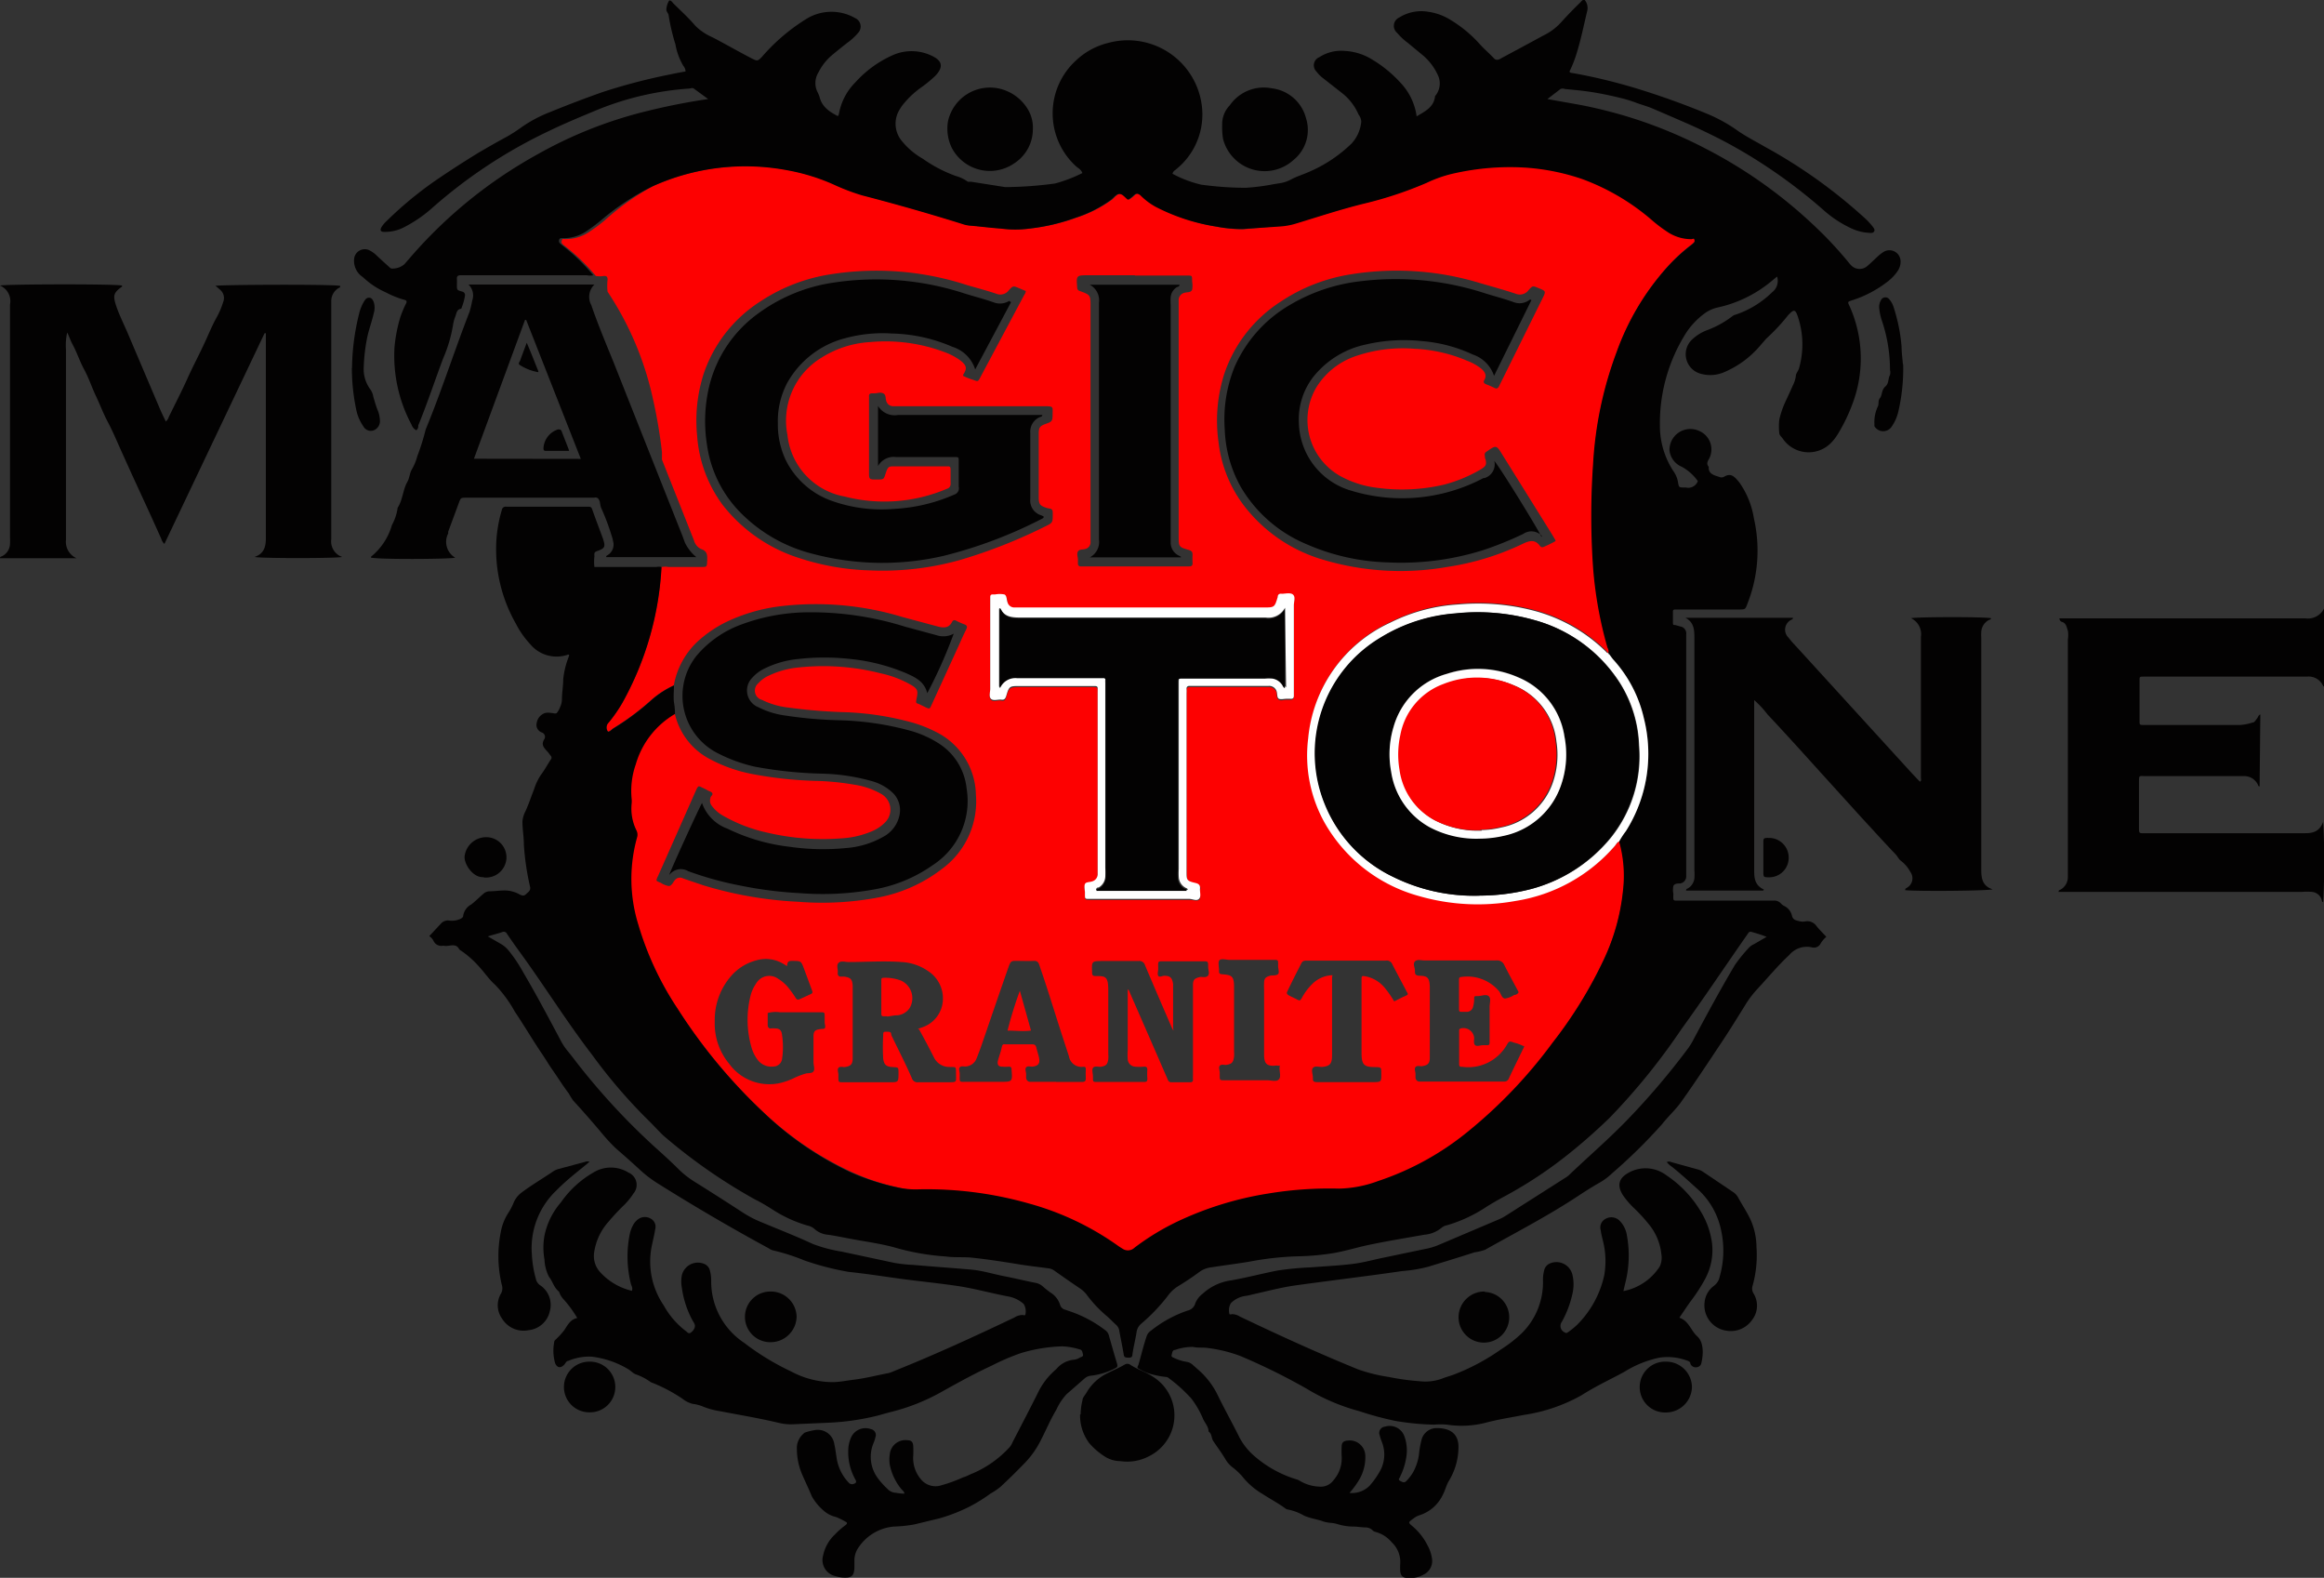 <svg xmlns="http://www.w3.org/2000/svg" viewBox="0 0 162.41 110.23"><rect x="0" y="0" width="162.41" height="110.23" fill="#333333" stroke="none"/><title>Asset 2</title><g id="9d7c1358-4b19-4cdc-a069-bb48881e661d" data-name="Layer 2"><g id="e4c77a08-c5fb-4f3e-86f5-62ab3cd98686" data-name="Layer 1"><path d="M46.29,39.61a1.05,1.05,0,0,1,.41,0H49c.41,0,.4,0,.42-.43s0-.68-.44-.83a.93.93,0,0,1-.48-.59l-2.24-5.65a.46.46,0,0,1,0-.12c0-.14,0-.27,0-.41a34.67,34.67,0,0,0-.65-3.8,21.86,21.86,0,0,0-3.15-7.4,3.71,3.71,0,0,1,0-.85c0-.19-.07-.26-.26-.25a1.65,1.65,0,0,1-.56,0,13.81,13.81,0,0,0-2.19-2.11,1.34,1.34,0,0,1-.18-.16.25.25,0,0,1,0-.23c0-.11.12-.09.2-.08a2.9,2.9,0,0,0,1.81-.57,10.89,10.89,0,0,0,1-.75A17.19,17.19,0,0,1,45.64,13a15.78,15.78,0,0,1,9.42-1.12,14.16,14.16,0,0,1,3.26,1,14.57,14.57,0,0,0,2,.76q3.5.91,7,2a2.22,2.22,0,0,0,.48.11c.74.06,1.47.16,2.21.21a7.49,7.49,0,0,0,2,0,14,14,0,0,0,3.23-.76,8.76,8.76,0,0,0,2.51-1.28c.17-.15.34-.39.56-.38s.38.25.56.39c0,0,0,0,.07,0a3.38,3.38,0,0,0,.35-.28c.17-.18.3-.15.49,0a4.67,4.67,0,0,0,1.05.79A13.83,13.83,0,0,0,85,15.83a9.59,9.59,0,0,0,1.88.19l2.66-.25a5,5,0,0,0,1-.18c1.63-.5,3.24-1,4.89-1.43a26.62,26.62,0,0,0,4.32-1.44,9.2,9.2,0,0,1,1.58-.58,17.8,17.8,0,0,1,5.31-.48,15.49,15.49,0,0,1,4,.81,15.79,15.79,0,0,1,4.83,2.85,9.53,9.53,0,0,0,1.08.82,3,3,0,0,0,1.7.52c.07,0,.14,0,.18,0a.21.21,0,0,1,0,.23,1.9,1.9,0,0,1-.25.22,12.46,12.46,0,0,0-1.66,1.54,17.9,17.9,0,0,0-3.51,5.91,26.44,26.44,0,0,0-1.64,7.81,52.05,52.05,0,0,0,0,7.24,28.14,28.14,0,0,0,1,5.57c0,.13.12.25.06.39s-.14-.07-.2-.12a11.26,11.26,0,0,0-5.07-2.85,15.45,15.45,0,0,0-5.23-.42,12.19,12.19,0,0,0-4.74,1.27,9.89,9.89,0,0,0-5.74,8.09,9.63,9.63,0,0,0,1.15,5.89,10.88,10.88,0,0,0,6.59,5.12,14.8,14.8,0,0,0,6.77.34,11.5,11.5,0,0,0,6.91-3.83c.1-.11.16-.26.31-.32a8.85,8.85,0,0,1,.27,3.43A14.84,14.84,0,0,1,112.1,67a30.61,30.61,0,0,1-3.59,5.9,33.61,33.61,0,0,1-5.92,6.22,19.75,19.75,0,0,1-6.28,3.46,8.31,8.31,0,0,1-2.74.53,26,26,0,0,0-4.92.34,23.32,23.32,0,0,0-6.24,1.9,17.29,17.29,0,0,0-3.13,1.89.66.66,0,0,1-.83.07l-.24-.15a19.72,19.72,0,0,0-6.27-3,26.17,26.17,0,0,0-7.73-1A5.69,5.69,0,0,1,62.94,83a16.38,16.38,0,0,1-3.62-1.21,22.91,22.91,0,0,1-6-4.12,37.89,37.89,0,0,1-6-7.23,21.61,21.61,0,0,1-2.77-5.91,10.75,10.75,0,0,1-.09-6.09.65.65,0,0,0-.05-.51,3.44,3.44,0,0,1-.33-1.84,1.76,1.76,0,0,0,0-.37,5.59,5.59,0,0,1,.29-2.39,6,6,0,0,1,2.74-3.52.68.68,0,0,1,.07.14,4.79,4.79,0,0,0,2.5,3.12,10.4,10.4,0,0,0,2.86,1,27.56,27.56,0,0,0,4.66.49,18.52,18.52,0,0,1,2.5.26,5.44,5.44,0,0,1,1.89.65,1.26,1.26,0,0,1,.25,2,2.85,2.85,0,0,1-.92.61,6.28,6.28,0,0,1-2.12.49,17,17,0,0,1-5.23-.41,10.83,10.83,0,0,1-3-1.15,2.51,2.51,0,0,1-.81-.69.6.6,0,0,1-.11-.58c0-.11.19-.2.13-.32s-.23-.14-.34-.21-.32-.16-.48-.24-.18,0-.23.07-.07.15-.11.22L46,61.17c-.2.43-.16.35.2.52h0a1.47,1.47,0,0,0,.53.21c.21,0,.3-.26.43-.41a.46.46,0,0,1,.58-.12c.48.17,1,.34,1.44.49A27.18,27.18,0,0,0,55.77,63a21.08,21.08,0,0,0,5.66-.31,10.5,10.5,0,0,0,4.42-2,5.84,5.84,0,0,0,2.35-5.17,5,5,0,0,0-2.84-4.41,9,9,0,0,0-1.57-.62,20.32,20.32,0,0,0-4.62-.73,38,38,0,0,1-4.1-.33,5.53,5.53,0,0,1-1.81-.53A.67.67,0,0,1,53,47.73a2.09,2.09,0,0,1,.73-.53,6.15,6.15,0,0,1,2.09-.57,16.25,16.25,0,0,1,5.72.41,7.32,7.32,0,0,1,2.18.84c.4.25.44.38.35.85s-.07.35.24.5l.37.18c.28.13.29.13.42-.16l1.92-4.19c.16-.36.32-.73.5-1.08.1-.2.06-.3-.15-.37a5.26,5.26,0,0,1-.56-.25.18.18,0,0,0-.27.08c-.22.44-.57.44-1,.33l-2.46-.66a20.88,20.88,0,0,0-8.51-.76,12.14,12.14,0,0,0-3.89,1.14,8.48,8.48,0,0,0-1.68,1.11,5.51,5.51,0,0,0-1.91,3.28,6.33,6.33,0,0,0-1.55,1,17.88,17.88,0,0,1-2.68,2c-.12.08-.22.21-.38.23a.48.48,0,0,1,.05-.64,10.33,10.33,0,0,0,.94-1.35,21.83,21.83,0,0,0,2.75-9.52M71.68,20.33l-.47-.2c-.41-.17-.42-.17-.71.15a.74.74,0,0,1-.88.24c-.65-.22-1.31-.39-2-.59a20.44,20.44,0,0,0-9.55-.77,12.28,12.28,0,0,0-4.95,1.91,9.66,9.66,0,0,0-3.93,5,10.68,10.68,0,0,0-.47,4.39,9.2,9.2,0,0,0,1.77,4.8A11,11,0,0,0,55.89,39a17.33,17.33,0,0,0,4.93.85,20,20,0,0,0,6.35-.75A36.37,36.37,0,0,0,73,36.8c.58-.28.57-.28.57-.91,0-.21,0-.34-.27-.37a1,1,0,0,1-.2-.05c-.41-.14-.5-.24-.51-.68q0-2.24,0-4.49c0-.45.09-.54.5-.69s.47-.16.47-.67.09-.56-.54-.56H62.85l-.45,0a.5.5,0,0,1-.47-.38c-.06-.18,0-.42-.21-.52s-.4,0-.61,0h-.16c-.16,0-.23.06-.22.22s0,.17,0,.25v5c0,.55,0,.55.53.55s.49,0,.64-.45.22-.47.58-.47h3.71c.17,0,.24,0,.24.23s0,.63,0,.95a.35.35,0,0,1-.26.39,11.16,11.16,0,0,1-7.14.54,4.89,4.89,0,0,1-4-4.3A5.14,5.14,0,0,1,57.39,25a7.11,7.11,0,0,1,3.41-1.1,11.69,11.69,0,0,1,5.18.69,4.41,4.41,0,0,1,1.13.59c.45.35.49.56.2,1,0,0,0,0,0,.08a4.07,4.07,0,0,0,.68.27c.36.14.36.14.53-.19l3.06-5.74a.52.52,0,0,0,.11-.33m37,17.45-.25-.42L105,31.78c-.43-.7-.43-.7-1.11-.23a.25.25,0,0,0-.12.31c0,.08,0,.16.05.24.08.39,0,.47-.3.67a10.12,10.12,0,0,1-2.61,1.09,12.94,12.94,0,0,1-4.67.22,7.09,7.09,0,0,1-2.61-.84A4.49,4.49,0,0,1,92,27.05a5.19,5.19,0,0,1,2.83-2.2,10.13,10.13,0,0,1,4.06-.48,10.45,10.45,0,0,1,3.63.83,3.62,3.62,0,0,1,1,.56c.25.22.4.46.21.79-.1.17,0,.24.13.3a6.32,6.32,0,0,1,.6.26c.15.07.23,0,.29-.11s.07-.15.11-.22l2.92-5.9c.27-.54.27-.54-.3-.77-.37-.15-.38-.15-.65.15a.76.76,0,0,1-.91.26c-.82-.27-1.65-.5-2.48-.74a20,20,0,0,0-9-.62,12.26,12.26,0,0,0-4.95,1.92,9.65,9.65,0,0,0-3.92,5,10.77,10.77,0,0,0-.41,4.84,9,9,0,0,0,1.68,4.28A10.75,10.75,0,0,0,92.13,39a18.91,18.91,0,0,0,9,.61A18.47,18.47,0,0,0,106.4,38c.46-.22.86-.35,1.22.14a.19.19,0,0,0,.25.07,7.38,7.38,0,0,0,.84-.41M82.92,54.65V48.52c0-.11,0-.22,0-.33S83,48,83.13,48h5.52a.54.54,0,0,1,.57.44c0,.16,0,.36.15.45s.35,0,.52,0h.29c.18,0,.24-.08.23-.24s0-.19,0-.29q0-3,0-6c0-.26.12-.59-.06-.75s-.52,0-.8-.06-.23.08-.27.23c-.21.73-.21.73-1,.73H70.91a.48.48,0,0,1-.49-.36c-.07-.19,0-.47-.22-.55a1.74,1.74,0,0,0-.65,0h-.16c-.14,0-.2.07-.19.2s0,.14,0,.21q0,3.09,0,6.18c0,.24-.11.55.06.71s.48,0,.72.05.28-.08.34-.26c.2-.65.24-.68.92-.69h5c.52,0,.47,0,.47.46q0,6.1,0,12.19c0,.15,0,.3,0,.45a.53.53,0,0,1-.39.55c-.17.06-.39,0-.49.18s0,.38,0,.56,0,.11,0,.17c0,.3,0,.3.29.31h7c.23,0,.52.1.68,0s0-.47.07-.71-.06-.34-.3-.4c-.6-.15-.63-.19-.64-.81,0-.11,0-.22,0-.33ZM64.15,71.88l.39-.14a2.12,2.12,0,0,0,1.28-1.41,2.27,2.27,0,0,0-.92-2.46A3.59,3.59,0,0,0,63,67.21c-1.23-.09-2.47,0-3.7,0-.24,0-.55-.11-.71.07s0,.47-.05.72c0,0,0,0,0,0s0,.23.2.23H59c.44.06.56.18.59.64,0,.14,0,.27,0,.41v4.24c0,.14,0,.27,0,.41,0,.44-.15.56-.57.62-.15,0-.34-.06-.43.06s0,.32,0,.48,0,.11,0,.16c0,.36,0,.36.35.36h3.21c.64,0,.64,0,.64-.66,0-.38,0-.38-.4-.4s-.61-.12-.67-.59a13.61,13.61,0,0,1,0-1.6c0-.27,0-.29.31-.28s.22.14.27.26c.48,1,1,2,1.43,3a.4.4,0,0,0,.43.27c.69,0,1.37,0,2.06,0s.59,0,.59-.58,0-.46-.44-.49a1.18,1.18,0,0,1-1.08-.62c-.34-.67-.69-1.34-1.06-2M82,72c-.07-.13-.12-.22-.16-.32-.61-1.41-1.22-2.82-1.82-4.24a.41.41,0,0,0-.46-.3c-.82,0-1.65,0-2.47,0s-.8,0-.77.82c0,.18.07.23.24.23.69,0,.89,0,.89,1,0,1.47,0,2.94,0,4.41a2.55,2.55,0,0,1,0,.41c-.06.37-.16.46-.53.52-.18,0-.45-.07-.54.08s0,.4,0,.6c0,0,0,.06,0,.08,0,.29,0,.3.3.3h3.21c.2,0,.31,0,.29-.27a4,4,0,0,1,0-.58c0-.19-.08-.23-.24-.22a3,3,0,0,1-.62,0,.55.55,0,0,1-.51-.5,4.51,4.51,0,0,1,0-.66q0-2,0-4c0-.08,0-.18,0-.25a.46.46,0,0,1,.14.22l1.63,3.73,1,2.3c.05.12.09.25.28.25.44,0,.88,0,1.32,0,.14,0,.2-.06.19-.2s0-.19,0-.29q0-2.8,0-5.6c0-.23,0-.47,0-.7,0-.4.13-.48.52-.57.18,0,.43.06.54-.1s0-.4,0-.6c0-.39,0-.39-.37-.39h-2.6c-.6,0-.52-.06-.52.53,0,.16-.07.35,0,.48s.29,0,.43,0c.43,0,.55.16.61.58a1.33,1.33,0,0,1,0,.16q0,1.44,0,2.88A.86.86,0,0,1,82,72m24.5,1.1a3.11,3.11,0,0,0-.7-.26c-.32-.12-.34-.11-.51.18a3.11,3.11,0,0,1-3.11,1.51c-.13,0-.21,0-.21-.18,0-.77,0-1.54,0-2.31,0-.08,0-.16.11-.19a.75.75,0,0,1,.94.66c0,.17-.06.4.07.51s.37,0,.56,0h.17c.28,0,.28,0,.28-.3,0-.8,0-1.59,0-2.39,0-.25.12-.59-.07-.74s-.5,0-.76,0-.25,0-.25.23a1.94,1.94,0,0,1-.07.49.45.45,0,0,1-.42.38l-.37,0c-.13,0-.2,0-.2-.19q0-1,0-2.06c0-.14.06-.19.2-.19a2.89,2.89,0,0,1,2.6,1c.14.18.19.5.42.51a1.62,1.62,0,0,0,.64-.25c.11,0,.24-.06.31-.19-.33-.63-.68-1.25-1-1.89a.54.54,0,0,0-.58-.33h-5c-.23,0-.51-.1-.67.07s0,.42,0,.64,0,.34.32.36c.58,0,.7.17.72.77,0,.08,0,.16,0,.25v4.28c0,.14,0,.28,0,.41,0,.43-.15.55-.57.61-.15,0-.33-.06-.43.06s0,.32,0,.48,0,.17,0,.25.06.28.28.28h5.89a.33.33,0,0,0,.35-.21c.36-.77.74-1.53,1.11-2.3M55,67.49l-.27-.16a2.36,2.36,0,0,0-1.9-.23,3.52,3.52,0,0,0-1.66,1,4.67,4.67,0,0,0-1.22,3.27,4.38,4.38,0,0,0,1,2.94,3.47,3.47,0,0,0,3.49,1.37,4.58,4.58,0,0,0,1.08-.38,5.43,5.43,0,0,1,.76-.29c.19-.06.46,0,.57-.16s0-.43,0-.64c0-.6,0-1.21,0-1.81,0-.34.11-.44.39-.49s.3,0,.39-.07,0-.29,0-.44,0-.25,0-.37c0-.31,0-.31-.33-.31h-2.8a2.19,2.19,0,0,0-.85.05c0,.29,0,.57,0,.86,0,0,0,0,0,0s0,.23.21.22a1.51,1.51,0,0,1,.33,0c.29,0,.43.15.46.44a5.7,5.7,0,0,1,0,1.72.61.61,0,0,1-.58.5A1.21,1.21,0,0,1,53,74.11a2.61,2.61,0,0,1-.5-1,6.92,6.92,0,0,1-.07-3.46,2.63,2.63,0,0,1,.41-.94,1.06,1.06,0,0,1,1.54-.33,2.84,2.84,0,0,1,.79.72,7.15,7.15,0,0,1,.43.61c.08.13.16.16.3.09l.63-.29c.29-.13.29-.13.18-.42l-.53-1.43c-.2-.53-.2-.52-.78-.53-.23,0-.38,0-.39.34m18.78,8.12c.61,0,1.21,0,1.81,0,.22,0,.29-.07.28-.28a5.54,5.54,0,0,1,0-.58c0-.13,0-.21-.18-.2a.89.89,0,0,1-1-.74l-.5-1.53c-.52-1.6-1-3.21-1.56-4.81-.07-.23-.16-.34-.43-.32s-.77,0-1.15,0-.42,0-.57.4c-.62,1.77-1.23,3.55-1.84,5.33-.12.36-.26.72-.4,1.08a.88.88,0,0,1-.79.57c-.13,0-.3-.05-.39.06s0,.29,0,.44a.56.56,0,0,0,0,.08c0,.55-.06.49.47.49h2.35c.87,0,.87,0,.8-.87,0-.15-.06-.19-.2-.19a2.45,2.45,0,0,1-.45,0c-.29,0-.37-.16-.29-.46s.19-.57.25-.87.15-.23.32-.23c.6,0,1.21,0,1.81,0,.19,0,.26.07.3.25s.12.42.17.63c.1.42,0,.63-.46.68-.15,0-.33-.07-.43.05s0,.32,0,.48,0,.17,0,.25.07.28.28.28h1.81m5.52-56.35H76.08c-.87,0-.87,0-.8.87a.23.23,0,0,0,.18.23c.75.28.75.28.75,1.07V37.36c0,.17,0,.33,0,.49a.48.48,0,0,1-.39.51c-.17.05-.39,0-.49.17s0,.37,0,.56,0,.19,0,.29.06.2.2.19H83.1c.17,0,.25-.06.24-.24a5.54,5.54,0,0,1,0-.58c0-.2-.08-.28-.27-.33-.69-.2-.7-.22-.7-.94V21.35c0-.11,0-.22,0-.33a.53.53,0,0,1,.43-.57c.18-.05.43,0,.51-.21a1.59,1.59,0,0,0,0-.57s0-.05,0-.08c0-.33,0-.34-.35-.34H79.29m13.8,49v1.26c0,1.4,0,2.8,0,4.2,0,.62-.15.78-.71.83-.22,0-.5-.09-.63.07s0,.45,0,.68,0,.31.32.31H95.9c.64,0,.64,0,.63-.62,0-.42,0-.42-.44-.43-.78,0-.94-.17-.94-1,0-1.12,0-2.25,0-3.38,0-.56,0-1.12,0-1.69,0-.32,0-.32.33-.26a2.31,2.31,0,0,1,1.33.84,7.44,7.44,0,0,1,.62.9c.27-.13.52-.27.78-.38s.17-.16.09-.31c-.33-.63-.67-1.26-1-1.9a.41.41,0,0,0-.45-.26H91.35c-.15,0-.3,0-.39.16q-.52,1-1,2c-.07.13,0,.2.09.26s.42.2.62.31.22,0,.29-.09a4.09,4.09,0,0,1,.74-1,2.09,2.09,0,0,1,1.42-.62m-3.78,6.33a.73.73,0,0,0-.32,0c-.51,0-.65-.17-.68-.68,0-.07,0-.14,0-.21q0-2.22,0-4.45a3.59,3.59,0,0,1,0-.45c0-.35.14-.43.48-.52.17,0,.4,0,.5-.1s0-.37,0-.56,0-.08,0-.12c0-.31,0-.31-.33-.31H85.93c-.23,0-.52-.1-.68,0s-.06.47-.06.71,0,.28.29.3c.62.05.74.17.76.78,0,.07,0,.14,0,.21q0,2.2,0,4.4a2.52,2.52,0,0,1,0,.37c-.06.42-.17.51-.57.57-.15,0-.33-.06-.43.06s0,.32,0,.48,0,.14,0,.21c0,.31,0,.32.32.32h3c.28,0,.65.13.82-.07s0-.58.05-.88a.2.2,0,0,0,0-.08" fill="#fd0101"/><path d="M112.39,45.62c.06-.14,0-.27-.06-.39a28.14,28.14,0,0,1-1-5.57,52.05,52.05,0,0,1,0-7.24,26.43,26.43,0,0,1,1.64-7.81,17.89,17.89,0,0,1,3.51-5.91,12.59,12.59,0,0,1,1.66-1.54,1.75,1.75,0,0,0,.25-.22.21.21,0,0,0,0-.23c0-.08-.12,0-.18,0a3,3,0,0,1-1.7-.52,9.76,9.76,0,0,1-1.08-.82,15.77,15.77,0,0,0-4.83-2.85,15.45,15.45,0,0,0-4-.81,17.74,17.74,0,0,0-5.31.48,9.13,9.13,0,0,0-1.58.58,26.53,26.53,0,0,1-4.32,1.44c-1.65.4-3.27.94-4.89,1.43a4.85,4.85,0,0,1-1,.18L86.83,16A9.54,9.54,0,0,1,85,15.83a13.84,13.84,0,0,1-4.24-1.38,4.66,4.66,0,0,1-1.05-.79c-.18-.15-.31-.18-.49,0a3.45,3.45,0,0,1-.35.28s-.06,0-.07,0c-.18-.14-.35-.38-.56-.39s-.39.23-.56.38a8.73,8.73,0,0,1-2.51,1.28,14,14,0,0,1-3.23.76,7.56,7.56,0,0,1-2,0c-.74-.05-1.47-.15-2.21-.21a2.16,2.16,0,0,1-.48-.11q-3.45-1.08-7-2a14.77,14.77,0,0,1-2-.76,14.14,14.14,0,0,0-3.26-1A15.77,15.77,0,0,0,45.64,13a17.19,17.19,0,0,0-3.54,2.31,11,11,0,0,1-1,.76,2.9,2.9,0,0,1-1.81.57c-.08,0-.17,0-.2.08a.25.25,0,0,0,0,.23,1.24,1.24,0,0,0,.18.17,13.8,13.8,0,0,1,2.19,2.11,1.07,1.07,0,0,1-.45,0H33.78c-.53,0-1.06,0-1.59,0-.2,0-.27.07-.26.26s0,.27,0,.41c0,.36,0,.37.37.47a.25.25,0,0,1,.19.31,3.69,3.69,0,0,1-.22.79s0,.09-.07.1c-.29.06-.3.33-.38.54a2.68,2.68,0,0,0-.16.59,9.79,9.79,0,0,1-.7,2.36c-.58,1.55-1.1,3.13-1.73,4.66,0,.11,0,.24-.14.34a.7.7,0,0,1-.33-.39,10.21,10.21,0,0,1-1.19-5.43,10.55,10.55,0,0,1,.4-2.06,7.15,7.15,0,0,1,.42-1c.06-.13,0-.21-.12-.23a6.38,6.38,0,0,1-1.3-.52,5.57,5.57,0,0,1-1.61-1.07,1.35,1.35,0,0,1-.6-1.36.75.75,0,0,1,1-.54,2,2,0,0,1,.57.4c.23.21.46.43.7.64s.26.29.45.26a1.23,1.23,0,0,0,.79-.31l.46-.53a32.4,32.4,0,0,1,8.82-7.13,29.93,29.93,0,0,1,7.54-3,44.27,44.27,0,0,1,4.4-.87l-1-.73c-.11-.08-.24,0-.36,0A20.68,20.68,0,0,0,41.68,7.7c-1.08.45-2.17.9-3.23,1.41a34.82,34.82,0,0,0-8.18,5.36,9.44,9.44,0,0,1-2.06,1.42,2.87,2.87,0,0,1-1.38.31c-.23,0-.29-.12-.17-.33a2,2,0,0,1,.37-.44,26,26,0,0,1,3.41-2.82q1.46-1,3-1.94c.65-.38,1.31-.76,2-1.13a11.43,11.43,0,0,0,1.09-.71,9.43,9.43,0,0,1,1.91-1q1.81-.74,3.65-1.39a40.79,40.79,0,0,1,4.69-1.23c.37-.08.75-.15,1.13-.22a.61.61,0,0,0-.15-.38,4.43,4.43,0,0,1-.56-1.52.25.25,0,0,0,0,0,14,14,0,0,1-.47-2c0-.16-.18-.26-.16-.45a1.31,1.31,0,0,1,.2-.61c.14,0,.2.11.28.2.52.52,1.06,1,1.56,1.59a3.93,3.93,0,0,0,1.19.79c.92.48,1.82,1,2.75,1.48.37.19.41.18.69-.11a13.44,13.44,0,0,1,3.18-2.7,3.34,3.34,0,0,1,3.37,0A.64.64,0,0,1,60,2.26,4.16,4.16,0,0,1,59.2,3c-.37.29-.73.58-1.09.88a3.83,3.83,0,0,0-.92,1.19,1.41,1.41,0,0,0-.07,1.34,2.22,2.22,0,0,1,.17.42c.18.66.71,1,1.26,1.28A.61.61,0,0,0,58.62,8a4.14,4.14,0,0,1,1.15-2.24,7.76,7.76,0,0,1,2.56-1.88,3.25,3.25,0,0,1,2.75,0c.79.36.87.8.28,1.42a8.82,8.82,0,0,1-1,.82A6.26,6.26,0,0,0,63,7.44l-.13.21A1.88,1.88,0,0,0,63,9.82a5.16,5.16,0,0,0,1.49,1.27,9.62,9.62,0,0,0,2.32,1.21,2.52,2.52,0,0,1,.83.4c.05,0,.16,0,.24,0l2.36.37h.21a26.94,26.94,0,0,0,3.28-.25,10.09,10.09,0,0,0,1.91-.73c-.09-.25-.29-.34-.44-.47a5,5,0,0,1,0-7.4A5,5,0,0,1,77.44,3,5.21,5.21,0,0,1,84,7.49a4.91,4.91,0,0,1-1.81,4.34c-.09.08-.21.13-.25.31a8,8,0,0,0,2,.76,23.08,23.08,0,0,0,3.12.22A15.1,15.1,0,0,0,89,12.87l.37-.06a2.41,2.41,0,0,0,.83-.26c.4-.22.85-.35,1.27-.54a9.77,9.77,0,0,0,3-2,2.62,2.62,0,0,0,.66-1.51A.89.89,0,0,0,94.94,8a3.83,3.83,0,0,0-1.13-1.48L92.51,5.5A2.5,2.5,0,0,1,92,5a.61.61,0,0,1,.19-1A2.83,2.83,0,0,1,94,3.56a4,4,0,0,1,1.86.58A8.76,8.76,0,0,1,97.9,5.81,4.23,4.23,0,0,1,99,8.13c.58-.35,1.17-.62,1.28-1.35,0-.1.08-.13.11-.2a1.35,1.35,0,0,0,.09-1.34,4,4,0,0,0-1-1.34L98.39,3a4.47,4.47,0,0,1-.75-.7.64.64,0,0,1,.15-1.08,2.89,2.89,0,0,1,2-.4,4,4,0,0,1,1.61.59,8.94,8.94,0,0,1,2,1.66c.31.35.67.65,1,1,.14.17.35.11.51,0l1.49-.8,1.46-.79a4.08,4.08,0,0,0,1.19-.87c.45-.5.93-1,1.4-1.45.07-.08.13-.18.28-.18a.88.88,0,0,1,.19.79c-.24,1-.45,2.05-.77,3.06A8.91,8.91,0,0,1,109.68,5c.05.11.16.09.25.11,1.42.25,2.82.59,4.21,1A54.91,54.91,0,0,1,119.42,8a10.82,10.82,0,0,1,2.07,1.17c.59.4,1.22.72,1.84,1.08a35.92,35.92,0,0,1,6.89,4.9,4.73,4.73,0,0,1,.68.72c.06.09.14.19.07.3s-.18.11-.29.1a3.34,3.34,0,0,1-1.31-.32,7.82,7.82,0,0,1-1.92-1.26,36.88,36.88,0,0,0-4-3.06,34.93,34.93,0,0,0-3.42-2c-.7-.35-1.41-.69-2.12-1s-1.63-.71-2.45-1.06c-.38-.16-.78-.26-1.17-.41a9.64,9.64,0,0,0-1.18-.35c-.41-.1-.83-.19-1.25-.27s-.81-.14-1.22-.19-.85-.09-1.27-.13a.41.41,0,0,0-.32,0l-.91.7c.86.16,1.65.29,2.45.44a32.73,32.73,0,0,1,3.82,1,32.14,32.14,0,0,1,4.74,2,33,33,0,0,1,7.9,5.66,26.82,26.82,0,0,1,2.15,2.33,1.86,1.86,0,0,0,.22.24.82.82,0,0,0,1.07,0c.26-.22.5-.46.75-.69a2.65,2.65,0,0,1,.39-.3.78.78,0,0,1,1.19.64,1.16,1.16,0,0,1-.23.73,3.22,3.22,0,0,1-.75.76,8,8,0,0,1-2.41,1.25c-.33.11-.32.1-.17.42a8.93,8.93,0,0,1,.21,6.78,11.92,11.92,0,0,1-1.05,2.17,3.23,3.23,0,0,1-.45.58,2.19,2.19,0,0,1-3.38-.28c-.08-.12-.23-.24-.24-.36a3.89,3.89,0,0,1,0-1,6.24,6.24,0,0,1,.41-1.2c.18-.39.36-.77.53-1.16a2,2,0,0,0,.21-.66c0-.18.17-.35.22-.53a6.08,6.08,0,0,0-.09-3.65c-.16-.46-.26-.49-.6-.14l-.06.06a13.62,13.62,0,0,1-1.54,1.65l-.46.53a6.7,6.7,0,0,1-2.43,1.79,2.45,2.45,0,0,1-1.69.13,1.41,1.41,0,0,1-.59-2.4,3.17,3.17,0,0,1,1-.63,6.73,6.73,0,0,0,1.82-1,.58.58,0,0,1,.22-.1,6.69,6.69,0,0,0,2.54-1.56,1,1,0,0,0,.35-1.1l-.51.42A8.79,8.79,0,0,1,120,21.49a2.44,2.44,0,0,0-.92.44,5.2,5.2,0,0,0-1.35,1.49A11.8,11.8,0,0,0,116,29.74,5.78,5.78,0,0,0,117,33a1.79,1.79,0,0,1,.27.72c.06.33.07.33.39.34h.16a.71.71,0,0,0,.83-.45,3.35,3.35,0,0,0-1.12-1,1.4,1.4,0,0,1-.86-1.16,1.46,1.46,0,0,1,2.06-1.35,1.4,1.4,0,0,1,.68,2c-.11.19-.15.34,0,.51a.13.13,0,0,1,0,.07c0,.44.4.53.74.64a.37.37,0,0,0,.31,0c.47-.28.7-.11,1.11.41a6,6,0,0,1,1,2.49,10.09,10.09,0,0,1-.45,5.95c-.15.41-.16.41-.59.41H117.1c-.11,0-.19,0-.19.16s0,.49,0,.74.08.16.17.19l.36.1a.49.49,0,0,1,.4.54c0,.66,0,1.32,0,2q0,7.15,0,14.3c0,.19,0,.38,0,.58a.5.5,0,0,1-.42.53c-.17,0-.4,0-.48.18a1.38,1.38,0,0,0,0,.53c0,.55-.07.49.47.49h6.55a.6.6,0,0,1,.48.18.82.82,0,0,0,.22.18,1,1,0,0,1,.57.7c.07.31.33.33.57.39a.94.94,0,0,0,.37,0,.77.77,0,0,1,.76.31c.21.27.46.5.7.77a1.85,1.85,0,0,0-.4.47.52.52,0,0,1-.59.27,1.6,1.6,0,0,0-1.6.53c-.82.76-1.52,1.62-2.28,2.43a7.23,7.23,0,0,0-.83,1.12c-.62,1-1.24,2-1.88,2.94-.84,1.27-1.68,2.53-2.56,3.77-.4.56-.9,1-1.34,1.56a37.29,37.29,0,0,1-3.49,3.43,4.42,4.42,0,0,1-.85.64c-.55.31-1.08.65-1.61,1-2.07,1.36-4.26,2.49-6.41,3.7a3.52,3.52,0,0,1-.74.18c-1.07.35-2.15.67-3.21,1A10.2,10.2,0,0,1,98,88.8c-2.48.36-5,.66-7.46,1-1,.14-2,.41-3,.63a3.67,3.67,0,0,1-.52.11,1.78,1.78,0,0,0-1,.5,1,1,0,0,0-.1.77.16.16,0,0,0,.15,0,1.06,1.06,0,0,1,.58.17c2.72,1.3,5.46,2.55,8.26,3.69a11.36,11.36,0,0,0,2.15.53,16.82,16.82,0,0,0,2.2.3,3.39,3.39,0,0,0,1.5-.18c.27-.11.55-.18.82-.28a15,15,0,0,0,3.32-1.77,9.48,9.48,0,0,0,1.43-1.11,5,5,0,0,0,1.5-3.67,2.5,2.5,0,0,1,.08-.73.68.68,0,0,1,.4-.49,1.15,1.15,0,0,1,1.57.76,2.9,2.9,0,0,1,0,1.39,7.16,7.16,0,0,1-.73,1.92.49.49,0,0,0,.21.75.15.15,0,0,0,.19,0,5.38,5.38,0,0,0,.67-.54,7,7,0,0,0,1.89-3.45,5.76,5.76,0,0,0-.07-2.33c-.07-.28-.14-.56-.18-.84a.67.67,0,0,1,.33-.77.81.81,0,0,1,1,.13,1.83,1.83,0,0,1,.5,1,7.79,7.79,0,0,1-.13,3.43l-.11.48a3.9,3.9,0,0,0,2.54-1.72,1.46,1.46,0,0,0,.11-.88,3.9,3.9,0,0,0-.89-2.09,11.33,11.33,0,0,0-1-1.09,5.93,5.93,0,0,1-.76-.87c-.6-.9-.15-1.39.56-1.72a2.43,2.43,0,0,1,2.46.29,7.91,7.91,0,0,1,2.37,2.49,5.7,5.7,0,0,1,.8,2.22,4.22,4.22,0,0,1-.49,2.54,11.59,11.59,0,0,1-1,1.54c-.26.36-.51.74-.79,1.15.67.22.8.9,1.25,1.3s.44,1.21.29,1.86a.36.36,0,0,1-.34.3.39.39,0,0,1-.43-.25c0-.15-.17-.2-.3-.24a3.87,3.87,0,0,0-1.86-.18,7.51,7.51,0,0,0-2.47,1c-1,.54-2,1-3,1.64a11.75,11.75,0,0,1-4,1.36c-.9.18-1.8.31-2.69.55a6.8,6.8,0,0,1-2.69.13,5.6,5.6,0,0,0-.9,0,18.2,18.2,0,0,1-2.7-.26A22,22,0,0,1,95,98.59,14.21,14.21,0,0,1,91.28,97a43.92,43.92,0,0,0-4.61-2.27,9.89,9.89,0,0,0-2.23-.55c-.35-.06-.71,0-1.07-.08a3.66,3.66,0,0,0-1.25.21c-.19,0-.2.2-.24.35s.1.17.19.22a3.24,3.24,0,0,0,.9.27.81.81,0,0,1,.39.21l.34.3a5.59,5.59,0,0,1,1.38,1.77c.48,1,1.05,2,1.54,3a4.53,4.53,0,0,0,1.14,1.38,8,8,0,0,0,2.87,1.55.66.66,0,0,1,.18.08,2.83,2.83,0,0,0,1.39.42,1.1,1.1,0,0,0,1-.46,2.3,2.3,0,0,0,.56-1.67,6.57,6.57,0,0,1,0-.66c0-.3.14-.41.44-.43a1.09,1.09,0,0,1,1.21,1,3.07,3.07,0,0,1-.38,1.66,6.18,6.18,0,0,1-.72,1,1.73,1.73,0,0,0,1.41-.51,6,6,0,0,0,.71-1,2.38,2.38,0,0,0,.16-2,3.87,3.87,0,0,1-.17-.51.44.44,0,0,1,.37-.61,1.09,1.09,0,0,1,1.36.69,2.9,2.9,0,0,1,.11,1.54,4.51,4.51,0,0,1-.41,1.25c0,.1-.21.2,0,.31s.29.15.44,0a3.44,3.44,0,0,0,.45-.58,3.6,3.6,0,0,0,.42-1.24,6.8,6.8,0,0,1,.17-1,1.09,1.09,0,0,1,1.07-.87c.84,0,1.59.31,1.52,1.47a4.53,4.53,0,0,1-.65,2.19c-.19.3-.26.66-.44,1a2.7,2.7,0,0,1-1.6,1.42,1.43,1.43,0,0,0-.47.25c-.37.27-.37.26,0,.57A4.24,4.24,0,0,1,99.78,108a2.63,2.63,0,0,1,.28.81,1.06,1.06,0,0,1-.58,1.2,1.88,1.88,0,0,1-1.11.23c-.37,0-.51-.19-.52-.56a3.53,3.53,0,0,1,0-.37,1.89,1.89,0,0,0-.59-1.56,2.22,2.22,0,0,0-1.15-.73.41.41,0,0,1-.2-.12.71.71,0,0,0-.48-.19c-.29,0-.57-.06-.86-.06a3.73,3.73,0,0,1-1.13-.18c-.32-.1-.66-.06-1-.19s-.89-.2-1.32-.4a3.6,3.6,0,0,0-1.12-.42.4.4,0,0,1-.18-.08c-.5-.37-1.06-.66-1.58-1a5.2,5.2,0,0,1-1.3-1.08,4.47,4.47,0,0,0-.82-.8,1.91,1.91,0,0,1-.48-.55c-.26-.44-.57-.85-.85-1.27-.14-.21-.09-.51-.33-.67,0-.34-.25-.58-.38-.87a6.4,6.4,0,0,0-.83-1.44,10.49,10.49,0,0,0-1.6-1.44.24.24,0,0,0-.15-.06A6.54,6.54,0,0,1,80.44,96a3.07,3.07,0,0,1-.89-.4c-.09,0-.06-.15,0-.22.2-.68.36-1.38.59-2.05a.76.76,0,0,1,.3-.37A8.44,8.44,0,0,1,83,91.56a.71.71,0,0,0,.53-.5,1.56,1.56,0,0,1,.51-.67,3.68,3.68,0,0,1,2-.94c1.09-.19,2.17-.48,3.26-.69a21.63,21.63,0,0,1,2.33-.22c1-.08,1.95-.12,2.91-.24.65-.08,1.29-.25,1.93-.39l3.3-.69a4.12,4.12,0,0,0,.78-.25l4.24-1.8a3.07,3.07,0,0,0,.43-.23l4.13-2.63a1.74,1.74,0,0,0,.27-.19c1.35-1.29,2.77-2.51,4.07-3.85A51.26,51.26,0,0,0,118,73.2a4.67,4.67,0,0,0,.36-.6c.93-1.74,1.87-3.48,2.88-5.18a10.8,10.8,0,0,1,1-1.23,1.1,1.1,0,0,1,.34-.23l.88-.51a9.75,9.75,0,0,0-1.05-.34.18.18,0,0,0-.24.09l-.21.3c-1.49,2.14-2.94,4.31-4.47,6.42a45.11,45.11,0,0,1-5,6.17c-.89.86-1.81,1.68-2.77,2.45a29.49,29.49,0,0,1-4.5,3c-.5.27-1,.55-1.46.85a10.06,10.06,0,0,1-2.64,1.21.8.8,0,0,0-.37.17,2.14,2.14,0,0,1-1.2.49c-1.3.23-2.59.44-3.88.71-.86.18-1.7.45-2.57.59a17.78,17.78,0,0,1-2.42.21,21.29,21.29,0,0,0-3.35.37c-.89.15-1.79.26-2.68.4a1.73,1.73,0,0,0-.83.32c-.48.36-1,.7-1.49,1a2.55,2.55,0,0,0-.74.7,12.6,12.6,0,0,1-1.85,1.93.94.94,0,0,0-.31.56c-.08.53-.21,1-.29,1.57,0,.21-.13.24-.3.23s-.28,0-.31-.22c-.09-.56-.21-1.1-.31-1.66a.68.68,0,0,0-.23-.42c-.2-.18-.39-.38-.6-.57A8.76,8.76,0,0,1,76,90.53a2,2,0,0,0-.56-.54q-.89-.6-1.76-1.22a.87.87,0,0,0-.41-.16c-.65-.09-1.31-.16-2-.27-1.09-.18-2.19-.35-3.29-.47-.63-.07-1.26,0-1.89-.09a16.83,16.83,0,0,1-3.44-.59c-1.1-.32-2.23-.45-3.35-.67-.48-.09-1-.2-1.46-.26a1.58,1.58,0,0,1-.93-.41,1.06,1.06,0,0,0-.48-.23A9.16,9.16,0,0,1,54,84.51c-.41-.26-.82-.51-1.25-.72a38.37,38.37,0,0,1-6.28-4.36,2.72,2.72,0,0,1-.24-.22c-.38-.38-.74-.78-1.13-1.15a37.2,37.2,0,0,1-3.73-4.38c-1.8-2.34-3.35-4.85-5.09-7.23-.29-.4-.57-.8-.85-1.21a.25.25,0,0,0-.34-.12c-.31.11-.63.18-1,.3l.87.5a2,2,0,0,1,.57.47,9.94,9.94,0,0,1,1,1.48c.92,1.56,1.77,3.16,2.62,4.76a4.34,4.34,0,0,0,.49.76c.19.23.38.47.56.71A47.05,47.05,0,0,0,46,80.35c.5.45,1,.91,1.47,1.38a6.32,6.32,0,0,0,1.07.83q1.71,1.07,3.4,2.17a7.45,7.45,0,0,0,1.16.61c1.24.52,2.48,1,3.71,1.57a10.12,10.12,0,0,0,2,.53l3.7.79a10.07,10.07,0,0,0,1.31.14c1.35.12,2.71.21,4.06.33.78.07,1.53.31,2.3.46s1.45.32,2.17.46a1.07,1.07,0,0,1,.51.24,6.11,6.11,0,0,0,.55.44,1.55,1.55,0,0,1,.67.85.49.49,0,0,0,.36.35l.35.12a8.52,8.52,0,0,1,2.42,1.29.66.66,0,0,1,.28.38c.19.67.38,1.34.58,2,.05.18,0,.24-.16.31a4.77,4.77,0,0,1-1.66.51.79.79,0,0,0-.44.18l-1.27,1.11a4,4,0,0,0-.72,1.09c-.43.71-.74,1.48-1.13,2.22a6.34,6.34,0,0,1-1,1.42q-.86.9-1.78,1.75a4.66,4.66,0,0,1-.68.46,11.38,11.38,0,0,1-1.54.95,12,12,0,0,1-2.05.79l-1.74.42a9.27,9.27,0,0,1-1.43.15,3.32,3.32,0,0,0-2.5,1.5,1.58,1.58,0,0,0-.26.9c0,.12,0,.25,0,.37,0,.65-.16.84-.82.79a2.49,2.49,0,0,1-.52-.1,1.15,1.15,0,0,1-.85-1.43,2.79,2.79,0,0,1,.83-1.48,5.61,5.61,0,0,1,.74-.65c.12-.09.14-.18,0-.24a5.24,5.24,0,0,0-.67-.33,1.91,1.91,0,0,1-.87-.45,3.68,3.68,0,0,1-.82-1c-.21-.52-.45-1-.68-1.54a4.5,4.5,0,0,1-.36-1.72,1.33,1.33,0,0,1,.45-1.1s.06-.07.12-.09a4,4,0,0,1,.63-.16,1.17,1.17,0,0,1,1.42,1c.07.29.1.6.15.89a3.17,3.17,0,0,0,.84,1.76.31.31,0,0,0,.36.1c.16-.06.22-.12.12-.3a3.91,3.91,0,0,1-.5-2.09,2.28,2.28,0,0,1,.19-.84,1.1,1.1,0,0,1,1.38-.6.42.42,0,0,1,.33.56,2.42,2.42,0,0,1-.14.43,2.49,2.49,0,0,0,.27,2.39A5.28,5.28,0,0,0,62,104a.86.86,0,0,0,.61.29,3.06,3.06,0,0,0,.59.06c0-.15-.14-.23-.22-.33a3.86,3.86,0,0,1-.8-1.7,2.3,2.3,0,0,1,0-.7,1.1,1.1,0,0,1,1.25-1c.26,0,.37.13.39.39a6.53,6.53,0,0,1,0,.7,2.28,2.28,0,0,0,.54,1.64,1.32,1.32,0,0,0,1.27.46,10.26,10.26,0,0,0,1.68-.6c.24-.06.45-.2.68-.28a7.49,7.49,0,0,0,2.56-1.82,1.2,1.2,0,0,0,.21-.35c.61-1.18,1.23-2.36,1.82-3.55a4.9,4.9,0,0,1,1.06-1.4c.08-.08.17-.15.24-.23A1.79,1.79,0,0,1,75,95a1,1,0,0,0,.46-.15c.09-.06.27-.06.22-.24s-.05-.3-.24-.34a4.7,4.7,0,0,0-1.21-.21,11.07,11.07,0,0,0-2.91.48,15.89,15.89,0,0,0-2,.86c-1.17.54-2.3,1.16-3.43,1.79a14.18,14.18,0,0,1-3.73,1.48l-.83.23a17.42,17.42,0,0,1-3.53.5l-2.3.1a3.63,3.63,0,0,1-1.06-.09c-1.36-.33-2.74-.55-4.12-.82a5.22,5.22,0,0,1-1.16-.31,2.67,2.67,0,0,0-.75-.2,1.9,1.9,0,0,1-.73-.37,11.29,11.29,0,0,0-2.08-1.1.54.54,0,0,1-.18-.09A4,4,0,0,0,44.39,96c-.2-.1-.34-.27-.53-.37a6.45,6.45,0,0,0-2.52-.85,3.72,3.72,0,0,0-1.64.3c-.12,0-.18.16-.26.25-.25.28-.52.24-.65-.11a3.19,3.19,0,0,1-.06-1.46c0-.11.12-.18.19-.26a4.92,4.92,0,0,0,.52-.58c.23-.34.4-.73.9-.84a8.07,8.07,0,0,0-.94-1.29,1.43,1.43,0,0,1-.24-.33c-.05-.08-.06-.2-.13-.25-.33-.28-.42-.71-.66-1A2.88,2.88,0,0,1,38.05,88a4.77,4.77,0,0,1,0-1.68A5.12,5.12,0,0,1,39.2,84a7.08,7.08,0,0,1,2.26-2.08,2.33,2.33,0,0,1,2.46,0,.93.93,0,0,1,.35,1.46,4.68,4.68,0,0,1-.68.83,15.18,15.18,0,0,0-1.07,1.15,4.06,4.06,0,0,0-1,2.15A1.67,1.67,0,0,0,42,88.94a4.33,4.33,0,0,0,2.16,1.24c.06-.17,0-.3-.06-.44A7.89,7.89,0,0,1,44,86.27a2.37,2.37,0,0,1,.23-.66,1.22,1.22,0,0,1,.34-.41.79.79,0,0,1,.89-.07.64.64,0,0,1,.33.74c-.06.39-.16.78-.24,1.17a5.44,5.44,0,0,0,.84,4.17A5.69,5.69,0,0,0,47.94,93c.1.07.18.22.35.09s.34-.37.25-.58-.11-.19-.16-.29a6.71,6.71,0,0,1-.73-2.26,2.3,2.3,0,0,1,0-.86,1.15,1.15,0,0,1,1.54-.81.67.67,0,0,1,.42.47,2.66,2.66,0,0,1,.09.77A5.13,5.13,0,0,0,52,93.81a17.7,17.7,0,0,0,3.28,2,6.2,6.2,0,0,0,2.88.75c.51,0,1-.11,1.51-.17.82-.1,1.62-.31,2.42-.46a2.26,2.26,0,0,0,.38-.14c2.85-1.14,5.64-2.42,8.41-3.74a1.1,1.1,0,0,1,.62-.18.15.15,0,0,0,.15,0,1,1,0,0,0-.11-.77,2.2,2.2,0,0,0-1-.51c-1.24-.23-2.46-.58-3.71-.76s-2.34-.29-3.51-.44-2.63-.39-4-.53a19.31,19.31,0,0,1-3.1-.8A14.25,14.25,0,0,0,54,87.35a.82.82,0,0,1-.26-.13c-2.68-1.45-5.32-3-7.88-4.61a8.44,8.44,0,0,1-1.19-.93c-.54-.5-1.11-1-1.64-1.46A12.8,12.8,0,0,1,42,79.1q-.95-1.13-1.95-2.22a5.79,5.79,0,0,1-.31-.5c-.4-.52-.74-1.08-1.12-1.62-.27-.38-.51-.8-.78-1.19-.64-.95-1.22-1.94-1.86-2.89a8.88,8.88,0,0,0-1.37-1.87c-.44-.39-.76-.88-1.15-1.3a6.8,6.8,0,0,0-1.22-1.08.43.43,0,0,1-.16-.13c-.16-.31-.43-.27-.71-.23s-.28,0-.41,0a.6.6,0,0,1-.67-.35A.9.9,0,0,0,30,65.4l.82-.88a.65.65,0,0,1,.55-.21,1.45,1.45,0,0,0,.8-.11c.11-.06.2-.12.2-.23a1.08,1.08,0,0,1,.56-.78c.29-.22.54-.48.82-.72a.69.69,0,0,1,.42-.2c.37,0,.74-.06,1.11-.06a2.15,2.15,0,0,1,1,.26c.17.09.32.16.48,0s.35-.25.28-.53A18.15,18.15,0,0,1,36.61,59c0-.53-.1-1.07-.1-1.6a1.83,1.83,0,0,1,.21-.72c.23-.5.39-1,.6-1.53a4,4,0,0,1,.47-1c.26-.34.46-.72.69-1.07a.2.2,0,0,0,0-.29c-.08-.09-.14-.2-.23-.29-.23-.25-.46-.47-.21-.86a.32.32,0,0,0-.18-.47.56.56,0,0,1-.35-.68.87.87,0,0,1,.59-.68,1.09,1.09,0,0,1,.41,0c.14,0,.32.08.4,0a1.38,1.38,0,0,0,.24-.43,1.29,1.29,0,0,0,.12-.52c0-.46.09-.93.09-1.4a5.87,5.87,0,0,1,.36-1.51l.06-.18c-.07-.09-.13,0-.2,0A2.39,2.39,0,0,1,37.05,45a6.31,6.31,0,0,1-1-1.43,10.52,10.52,0,0,1-1.38-5.14,9.55,9.55,0,0,1,.4-2.8.27.27,0,0,1,.32-.23h5.69c.15,0,.25,0,.31.2.22.62.45,1.23.68,1.85a3.87,3.87,0,0,1,.13.39c.1.37,0,.48-.34.61s-.33.11-.32.44a2.81,2.81,0,0,0,0,.72h4.33a1,1,0,0,1,.36,0,21.84,21.84,0,0,1-2.75,9.52,10.49,10.49,0,0,1-.94,1.35.48.48,0,0,0-.05.64c.16,0,.25-.15.38-.23a17.87,17.87,0,0,0,2.68-2,6.32,6.32,0,0,1,1.55-1c0,.39-.05.78,0,1.18a4.57,4.57,0,0,1,.07.81,6,6,0,0,0-2.74,3.52,5.58,5.58,0,0,0-.29,2.39,1.76,1.76,0,0,1,0,.37A3.44,3.44,0,0,0,44.47,58a.65.65,0,0,1,.05.51,10.75,10.75,0,0,0,.09,6.09,21.62,21.62,0,0,0,2.77,5.91,37.88,37.88,0,0,0,6,7.23,22.92,22.92,0,0,0,6,4.13A16.43,16.43,0,0,0,62.94,83a5.78,5.78,0,0,0,1.27.09,26.11,26.11,0,0,1,7.73,1,19.72,19.72,0,0,1,6.27,3l.24.15a.66.66,0,0,0,.83-.07,17.26,17.26,0,0,1,3.13-1.89,23.31,23.31,0,0,1,6.24-1.9,26.1,26.1,0,0,1,4.92-.34,8.3,8.3,0,0,0,2.74-.53,19.76,19.76,0,0,0,6.28-3.46,33.64,33.64,0,0,0,5.92-6.22A30.65,30.65,0,0,0,112.1,67a14.84,14.84,0,0,0,1.32-4.78,8.85,8.85,0,0,0-.27-3.43,5.82,5.82,0,0,1,.47-.72,10.1,10.1,0,0,0,1.26-7.9,9.09,9.09,0,0,0-2.15-4.11c-.1-.11-.18-.24-.27-.36s0-.11-.08-.09Z" fill="#030202"/><path d="M4.69,23.25a4.13,4.13,0,0,0-.08,1.15c0,2,0,4.09,0,6.13,0,2.23,0,4.45,0,6.68,0,.17,0,.35,0,.52A1.25,1.25,0,0,0,5.35,39H0c0-.12.09-.11.14-.14A1,1,0,0,0,.7,38a3.76,3.76,0,0,0,0-.41V21.27A1.18,1.18,0,0,0,0,19.95c.36-.1,8.1-.12,8.53,0a0,0,0,0,1,0,.07c-.58.42-.65.61-.43,1.29s.56,1.34.84,2l2.25,5.29c.12.28.26.56.4.85a.74.74,0,0,0,.21-.33c.44-.9.9-1.79,1.31-2.7s.81-1.64,1.19-2.47c.28-.6.53-1.23.86-1.81a5.64,5.64,0,0,0,.44-1.05.74.74,0,0,0-.17-.8c-.11-.11-.24-.21-.37-.32.31-.08,8-.12,8.71,0,0,0,0,.07,0,.1a1.05,1.05,0,0,0-.62,1c0,.11,0,.22,0,.33V37.46c0,.07,0,.14,0,.21a1.15,1.15,0,0,0,.76,1.24c-.32.1-5.65.11-6.12,0,.68-.23.79-.74.79-1.32q0-7,0-14v-.31l-.09,0L11.49,38a.72.72,0,0,1-.21-.34c-.25-.55-.5-1.11-.75-1.66L9.21,33.13l-.66-1.46c-.33-.72-.63-1.46-1-2.16S7,28.29,6.71,27.68s-.5-1.26-.82-1.85-.51-1.2-.82-1.77c-.14-.25-.23-.55-.37-.82" fill="#030202"/><path d="M123.25,62.22h-5.42c0-.14.1-.13.15-.17a.94.94,0,0,0,.43-.67,4,4,0,0,0,0-.61q0-8.07,0-16.15c0-.57,0-1.14-.63-1.46h7.52c0,.12-.09.11-.14.15a.77.77,0,0,0-.17,1.24c.17.22.35.42.54.62l8.16,8.94.48.5c.13-.07.07-.18.07-.27q0-4.92,0-9.85a1.23,1.23,0,0,0-.69-1.3c.33-.09,5-.11,5.59,0,0,.09-.09.1-.14.12a1,1,0,0,0-.54.82,3.41,3.41,0,0,0,0,.45q0,8.12,0,16.23v0c0,.58.1,1.1.79,1.32-.35.11-5.24.15-6.11.06,0-.14.1-.14.16-.19a.76.76,0,0,0,.2-1.09,2.35,2.35,0,0,0-.63-.75c-.19-.13-.26-.34-.42-.5-.8-.83-1.57-1.69-2.35-2.53l-2.92-3.22c-1.21-1.34-2.42-2.68-3.66-4a6.87,6.87,0,0,0-.93-1v.74q0,5.48,0,11c0,.07,0,.14,0,.21,0,.54.07,1,.68,1.29l-.05.06" fill="#030202"/><path d="M157.91,54.94c-.09,0-.1-.07-.12-.12a1.06,1.06,0,0,0-.92-.6l-.41,0h-6.55c-.42,0-.43-.08-.43.41,0,.8,0,1.59,0,2.39,0,.3,0,.61,0,.91s.09.28.29.28h11.33c.55,0,1-.12,1.25-.79a50.5,50.5,0,0,1,0,5.6s-.07,0-.08-.07a.78.78,0,0,0-.71-.64,4,4,0,0,0-.7,0h-17c0-.11.06-.12.1-.14a1,1,0,0,0,.55-.9c0-.15,0-.3,0-.45q0-8.07,0-16.15a1.82,1.82,0,0,0,0-.61c-.09-.23-.1-.54-.44-.62a.27.27,0,0,1-.15-.24h17.18a1.26,1.26,0,0,0,1.31-.68v5.44s-.06,0-.07-.06a1.1,1.1,0,0,0-1.11-.63c-3.8,0-7.61,0-11.41,0-.3,0-.3,0-.3.29q0,1.4,0,2.8c0,.28,0,.29.3.29h6.72a3.49,3.49,0,0,0,.87-.17c.14,0,.22-.16.31-.27s.09-.23.24-.3Z" fill="#030202"/><path d="M32.75,19.88h8.79a1.19,1.19,0,0,0-.22,1.43c.46,1.34,1,2.63,1.54,3.95q2.4,6.06,4.81,12.12c.07.18.13.36.2.54a3,3,0,0,0,.79,1H42.36c0-.1.05-.1.09-.13a.86.86,0,0,0,.39-1,3.07,3.07,0,0,0-.12-.44A15.77,15.77,0,0,0,42,35.46a2.26,2.26,0,0,1-.08-.4c-.07-.21-.16-.35-.41-.29H32.61c-.41,0-.41,0-.55.38l-.74,2,0,.12a1.28,1.28,0,0,0,.49,1.69c-.25.1-5.12.14-5.88,0,0,0,0-.06,0-.07a4.39,4.39,0,0,0,1.46-2.21,3.48,3.48,0,0,0,.4-1.21c.36-.55.36-1.25.68-1.81.16-.29.16-.62.32-.88a3.71,3.71,0,0,0,.37-.9A16.31,16.31,0,0,0,29.75,30c1.12-2.71,2-5.49,3.07-8.23A7.45,7.45,0,0,0,33,21a1.06,1.06,0,0,0-.29-1.15m7.88,12.21-3.82-9.71h-.08l-3.57,9.7Z" fill="#030202"/><path d="M75.52,98.82a4.16,4.16,0,0,1,.13-1c0-.19.2-.37.3-.56a3.35,3.35,0,0,1,1.4-1.3c.41-.21.84-.39,1.24-.62a.34.34,0,0,1,.39,0c.51.34,1.11.51,1.62.86a3.18,3.18,0,0,1-.29,5.53,3.26,3.26,0,0,1-2,.35,2.08,2.08,0,0,1-1-.26,4.84,4.84,0,0,1-1.19-1,3.22,3.22,0,0,1-.64-2" fill="#030202"/><path d="M41.17,81.19l-.45.37c-.63.51-1.24,1-1.83,1.6a5.55,5.55,0,0,0-1.72,4.49,7.71,7.71,0,0,0,.28,1.7.71.71,0,0,0,.28.43,1.65,1.65,0,0,1,.69,1.84,1.69,1.69,0,0,1-1.48,1.31,1.76,1.76,0,0,1-1.85-.8A1.6,1.6,0,0,1,35,90.39a.75.75,0,0,0,.07-.62A8.55,8.55,0,0,1,35,86.06a3.65,3.65,0,0,1,.54-1.35,4.1,4.1,0,0,0,.34-.65,1.72,1.72,0,0,1,.55-.73c.73-.55,1.51-1,2.27-1.52a1.21,1.21,0,0,1,.33-.14l1.86-.5a.41.41,0,0,1,.31,0" fill="#030202"/><path d="M116.47,81.19a.37.37,0,0,1,.33,0l1.85.51a1.19,1.19,0,0,1,.37.17l2.08,1.4a1.06,1.06,0,0,1,.36.38c.29.53.61,1,.88,1.57a4.79,4.79,0,0,1,.41,1.91,7.93,7.93,0,0,1-.27,2.69.65.65,0,0,0,.06.54,1.62,1.62,0,0,1-.1,1.86,1.81,1.81,0,0,1-1.76.75A1.79,1.79,0,0,1,119.12,91a1.63,1.63,0,0,1,.67-1.18,1,1,0,0,0,.38-.6,6.61,6.61,0,0,0,.11-3.26,5.3,5.3,0,0,0-1.51-2.76c-.63-.57-1.26-1.15-1.92-1.68a1.54,1.54,0,0,1-.39-.36" fill="#030202"/><path d="M72.18,9.05a2.83,2.83,0,0,1-1.27,2.34,3,3,0,0,1-4.4-1.07,3.08,3.08,0,0,1-.26-1.85,3,3,0,0,1,3.67-2.26,3.14,3.14,0,0,1,1.93,1.46,2.48,2.48,0,0,1,.33,1.38" fill="#030202"/><path d="M85.41,8.7a1.89,1.89,0,0,1,.53-1.34,2.89,2.89,0,0,1,2.94-1.19,2.81,2.81,0,0,1,2.39,2.09,2.7,2.7,0,0,1-.89,2.93A3,3,0,0,1,85.47,9.7a5.36,5.36,0,0,1-.06-1" fill="#030202"/><path d="M103.76,90.26A1.77,1.77,0,1,1,101.93,92a1.8,1.8,0,0,1,1.83-1.77" fill="#030202"/><path d="M55.67,92a1.82,1.82,0,0,1-1.84,1.77,1.77,1.77,0,1,1,0-3.54A1.8,1.8,0,0,1,55.67,92" fill="#030202"/><path d="M133,25.44a13.15,13.15,0,0,1-.33,3.28,3,3,0,0,1-.45,1.05.71.71,0,0,1-1.23,0c0-.06,0-.12,0-.19a2.55,2.55,0,0,1,.23-1.16c.11-.19,0-.42.16-.61s.1-.57.37-.8.18-.55.33-.81a.76.76,0,0,0,0-.36,10.72,10.72,0,0,0-.54-3.36,4,4,0,0,1-.21-.92.92.92,0,0,1,.12-.59.34.34,0,0,1,.58-.06,1.52,1.52,0,0,1,.31.57,12.1,12.1,0,0,1,.55,2.74c0,.44.07.88.09,1.22" fill="#030202"/><path d="M114.59,96.89a1.77,1.77,0,0,1,1.83-1.76,1.8,1.8,0,0,1,1.82,1.78,1.82,1.82,0,0,1-1.84,1.77,1.77,1.77,0,0,1-1.81-1.79" fill="#030202"/><path d="M43,96.89a1.77,1.77,0,0,1-1.82,1.78,1.77,1.77,0,1,1,0-3.54A1.77,1.77,0,0,1,43,96.89" fill="#030202"/><path d="M24.6,25.72a16.34,16.34,0,0,1,.49-3.78,3,3,0,0,1,.37-.91c.08-.13.18-.25.36-.23s.24.17.3.31a1.3,1.3,0,0,1,0,.77c-.13.59-.35,1.15-.47,1.75a12.5,12.5,0,0,0-.23,2,2.37,2.37,0,0,0,.48,1.6,1.3,1.3,0,0,1,.19.49c.1.35.2.7.33,1a2.21,2.21,0,0,1,.13.64.69.69,0,0,1-.45.71.59.59,0,0,1-.71-.29,3.09,3.09,0,0,1-.48-1.09,14.24,14.24,0,0,1-.32-3" fill="#030202"/><path d="M33.8,61.28c-.75.06-1.39-.93-1.33-1.47a1.52,1.52,0,0,1,1.59-1.32A1.41,1.41,0,0,1,35.39,60a1.43,1.43,0,0,1-1.59,1.3" fill="#030202"/><path d="M123.63,61.29c-.37,0-.4,0-.4-.38q0-1,0-2c0-.34,0-.38.38-.37A1.37,1.37,0,0,1,125,59.9a1.36,1.36,0,0,1-1.41,1.39" fill="#030202"/><path d="M82.92,54.66v5.89c0,.11,0,.22,0,.33,0,.61,0,.66.64.81.24.06.32.17.3.4s.1.54-.07.71-.45,0-.68,0h-7c-.28,0-.29,0-.29-.31,0-.05,0-.11,0-.17s-.07-.41,0-.56.32-.12.49-.18a.53.53,0,0,0,.4-.55c0-.15,0-.3,0-.45q0-6.1,0-12.19c0-.5.06-.46-.47-.46h-5c-.68,0-.72,0-.92.69-.06.18-.13.29-.34.26s-.55.1-.72-.05-.06-.47-.06-.71c0-2.06,0-4.12,0-6.18,0-.07,0-.14,0-.21s0-.21.18-.2h.16a1.72,1.72,0,0,1,.65,0c.18.08.15.36.22.55a.49.49,0,0,0,.49.36H88.29c.78,0,.78,0,1-.73,0-.15.09-.25.27-.23s.61-.11.8.06.06.49.06.75q0,3,0,6c0,.1,0,.19,0,.29s0,.26-.23.24h-.29c-.18,0-.38.06-.52,0s-.11-.3-.15-.46a.54.54,0,0,0-.57-.44H83.13c-.16,0-.22.08-.21.23s0,.22,0,.33Zm6.88-12.2a1.31,1.31,0,0,1-1.36.68H71.26c-.57,0-1.1-.06-1.35-.65-.1,0-.09.06-.09.1q0,2.7,0,5.39l0,0c.05,0,0,0,.05,0a1.16,1.16,0,0,1,1.18-.67h6c.15,0,.2.06.19.19s0,.14,0,.21q0,6.45,0,12.89a6,6,0,0,1,0,.66.94.94,0,0,1-.46.74c-.06,0-.16,0-.19.17H83c0-.09-.06-.11-.11-.13a.9.9,0,0,1-.51-.75,4.59,4.59,0,0,1,0-.57q0-6.51,0-13c0-.38,0-.38.38-.38h5.73a2.91,2.91,0,0,1,.53,0,1,1,0,0,1,.67.44c0,.07.07.17.19.23Z" fill="#fff"/><path d="M112.46,45.71c.09.12.18.25.27.36a9.08,9.08,0,0,1,2.15,4.11,10.1,10.1,0,0,1-1.26,7.89,5.82,5.82,0,0,0-.47.72c-.15.05-.21.21-.31.32a11.51,11.51,0,0,1-6.91,3.83,14.82,14.82,0,0,1-6.77-.34,10.89,10.89,0,0,1-6.59-5.12,9.63,9.63,0,0,1-1.15-5.89,9.89,9.89,0,0,1,5.74-8.09,12.19,12.19,0,0,1,4.74-1.27,15.44,15.44,0,0,1,5.23.42,11.25,11.25,0,0,1,5.07,2.85c.06.05.1.14.2.12h0c0,.06,0,.09.08.09m-9.09,16.86a14.34,14.34,0,0,0,3.6-.46,10.7,10.7,0,0,0,5.56-3.55,9.07,9.07,0,0,0,2-6.48,8.77,8.77,0,0,0-1.29-4.29,10.3,10.3,0,0,0-6-4.46,14.54,14.54,0,0,0-5.51-.47,11.65,11.65,0,0,0-5.27,1.71,9.41,9.41,0,0,0-3.87,11.61,9.61,9.61,0,0,0,4.8,5.1,12.75,12.75,0,0,0,6,1.3" fill="#fff"/><path d="M70.66,21.1l-2.51,4.71a2.42,2.42,0,0,0-1.59-1.58,11.21,11.21,0,0,0-4.24-.93,10,10,0,0,0-3.3.34,6.49,6.49,0,0,0-4,3.1,5.71,5.71,0,0,0-.66,2.85,5.8,5.8,0,0,0,.55,2.55A5.71,5.71,0,0,0,58.15,35a10.42,10.42,0,0,0,4.38.55,12,12,0,0,0,4.17-1A.46.46,0,0,0,67,34c0-.59,0-1.18,0-1.77,0-.29,0-.3-.3-.3H62.62a1.26,1.26,0,0,0-1.26.63v-4.2a1.36,1.36,0,0,0,1.41.63H72.84a.13.13,0,0,1-.12.13A1.1,1.1,0,0,0,72,30.24q0,2.31,0,4.62A1.07,1.07,0,0,0,72.76,36a1.07,1.07,0,0,1,.18.09c0,.09-.06.12-.12.15A31.68,31.68,0,0,1,66,38.82a19,19,0,0,1-9.21-.13,10.75,10.75,0,0,1-5.16-3,8.38,8.38,0,0,1-2.22-4.6,10.47,10.47,0,0,1,.21-4.33A8.84,8.84,0,0,1,53,21.89a11.75,11.75,0,0,1,5.28-2.15,19.92,19.92,0,0,1,9.15.77c.67.21,1.35.38,2,.61a1.23,1.23,0,0,0,1.1-.1l.09.08" fill="#030202"/><path d="M46.78,61.1c.11-.37,2.1-4.71,2.28-5a2.94,2.94,0,0,0,1.77,1.79,13.46,13.46,0,0,0,4.36,1.27,16.34,16.34,0,0,0,3.9.09,6.21,6.21,0,0,0,2.62-.78,2.22,2.22,0,0,0,1.16-1.57,1.68,1.68,0,0,0-.48-1.51,3.46,3.46,0,0,0-1.54-.84,14,14,0,0,0-3.37-.5,29.09,29.09,0,0,1-4.74-.49,10.86,10.86,0,0,1-2.7-1,4.49,4.49,0,0,1-1.36-6.75,7.42,7.42,0,0,1,3.1-2.17,13.68,13.68,0,0,1,4.46-.86,21.93,21.93,0,0,1,7,1l2.22.6a1.5,1.5,0,0,0,1.19-.11,33.89,33.89,0,0,1-1.85,4.16c-.19-.8-.82-1.11-1.46-1.39a13.37,13.37,0,0,0-3.9-1,16.31,16.31,0,0,0-3.66,0,6.8,6.8,0,0,0-2.36.67,2.67,2.67,0,0,0-.85.64A1.26,1.26,0,0,0,53,49.41a5.85,5.85,0,0,0,1.88.58,29.84,29.84,0,0,0,3.77.33,20.63,20.63,0,0,1,5,.74A7.37,7.37,0,0,1,65.7,52a4.25,4.25,0,0,1,1.85,3.08,5.34,5.34,0,0,1-2.35,5.35,10.16,10.16,0,0,1-3.9,1.67,20.39,20.39,0,0,1-5.37.3,28.21,28.21,0,0,1-4.24-.54,23.26,23.26,0,0,1-3.6-1,1,1,0,0,0-1.3.25" fill="#030202"/><path d="M107.75,37.44a1,1,0,0,0-1.3-.14,23.7,23.7,0,0,1-2.82,1.14,19.17,19.17,0,0,1-6.66.85A15.23,15.23,0,0,1,91.26,38a9.61,9.61,0,0,1-4.56-4,8.86,8.86,0,0,1-1.11-4,9.78,9.78,0,0,1,.68-4.35,9.32,9.32,0,0,1,3.88-4.35,12.38,12.38,0,0,1,5-1.66,20.15,20.15,0,0,1,8.66.86c.68.21,1.37.39,2,.62a1.14,1.14,0,0,0,1.05-.15s.07-.08.16,0l-2.61,5.29a2.34,2.34,0,0,0-1.48-1.49,10.36,10.36,0,0,0-3.56-.94,11.77,11.77,0,0,0-3.93.24,6.38,6.38,0,0,0-3.67,2.27,4.85,4.85,0,0,0-1,3.21,5.06,5.06,0,0,0,3.69,4.74,12.2,12.2,0,0,0,9.21-.89l.07,0a1,1,0,0,0,.69-1.19c.25.21,3.14,4.88,3.29,5.3" fill="#030202"/><path d="M89.79,42.46v5.62c-.12-.06-.14-.16-.19-.23a1,1,0,0,0-.67-.44,2.91,2.91,0,0,0-.53,0H82.68c-.37,0-.37,0-.37.38q0,6.51,0,13a4.59,4.59,0,0,0,0,.57.9.9,0,0,0,.51.75s.1,0,.11.13H76.62c0-.12.12-.13.19-.17a.94.94,0,0,0,.46-.74,6,6,0,0,0,0-.66q0-6.45,0-12.89c0-.07,0-.14,0-.21s0-.21-.19-.19h-6a1.16,1.16,0,0,0-1.18.67c0-.07,0,0-.05,0l0,0q0-2.7,0-5.39s0-.08.09-.1c.25.59.79.65,1.35.65H88.44a1.31,1.31,0,0,0,1.36-.68" fill="#030202"/><path d="M62,71h-.21c-.13,0-.2,0-.2-.19q0-1.15,0-2.3c0-.14,0-.2.19-.2a3.13,3.13,0,0,1,1.17.19,1.35,1.35,0,0,1,.61,1.94,1.17,1.17,0,0,1-.82.49c-.24,0-.49.06-.73.09h0" fill="#fd0101"/><path d="M103.37,62.57a12.75,12.75,0,0,1-6-1.3,9.61,9.61,0,0,1-4.8-5.1,9.41,9.41,0,0,1,3.87-11.61,11.65,11.65,0,0,1,5.27-1.71,14.54,14.54,0,0,1,5.51.47,10.31,10.31,0,0,1,6,4.46,8.77,8.77,0,0,1,1.29,4.29,9.07,9.07,0,0,1-2,6.48A10.7,10.7,0,0,1,107,62.11a14.34,14.34,0,0,1-3.6.46m.11-4a7.66,7.66,0,0,0,1.6-.2,5.39,5.39,0,0,0,4-3.59,6.51,6.51,0,0,0,.23-3.33,5.33,5.33,0,0,0-3.22-4.14,7,7,0,0,0-5-.25,5.36,5.36,0,0,0-3.73,3.69,6.63,6.63,0,0,0-.17,3.14,5.31,5.31,0,0,0,2.7,3.88,7,7,0,0,0,3.56.79" fill="#030202"/><path d="M71.27,69.21,72.05,72c-.56.07-1.07,0-1.64,0a28,28,0,0,1,.86-2.78" fill="#fd0101"/><path d="M76.17,19.89h6.26c0,.14-.13.14-.2.18a.93.93,0,0,0-.42.68,4.24,4.24,0,0,0,0,.57q0,8.1,0,16.19c0,.14,0,.27,0,.41a1,1,0,0,0,.6.91l.11.06s0,0,0,.05H76.16a1.21,1.21,0,0,0,.64-1.24c0-.14,0-.28,0-.41V21.56c0-.14,0-.27,0-.41a1.23,1.23,0,0,0-.63-1.25" fill="#030202"/><path d="M39.75,31.5H38.13c-.13,0-.15-.08-.15-.19A1.46,1.46,0,0,1,39,30c.13,0,.2,0,.25.13.16.42.33.84.52,1.34" fill="#030202"/><path d="M37.6,26a3.52,3.52,0,0,1-1.26-.49c-.14-.08-.07-.19,0-.29.14-.4.29-.79.47-1.27.31.7.55,1.35.82,2" fill="#030202"/><path d="M103.48,58.59a7,7,0,0,1-3.56-.79,5.31,5.31,0,0,1-2.7-3.88,6.6,6.6,0,0,1,.17-3.14,5.36,5.36,0,0,1,3.72-3.7,7,7,0,0,1,5,.25,5.33,5.33,0,0,1,3.22,4.14,6.51,6.51,0,0,1-.22,3.33,5.39,5.39,0,0,1-4,3.59,7.73,7.73,0,0,1-1.6.2m0-.6a5.92,5.92,0,0,0,1.41-.18,4.78,4.78,0,0,0,3.55-3,5.92,5.92,0,0,0,.3-3,4.74,4.74,0,0,0-2.91-3.9,6.35,6.35,0,0,0-4.93-.09,4.71,4.71,0,0,0-3,3.56,6.33,6.33,0,0,0-.06,2.41,4.7,4.7,0,0,0,2.43,3.53,6.49,6.49,0,0,0,3.27.71" fill="#fff"/><path d="M103.5,58a6.49,6.49,0,0,1-3.27-.71,4.7,4.7,0,0,1-2.43-3.53,6.33,6.33,0,0,1,.06-2.41,4.71,4.71,0,0,1,3-3.56,6.35,6.35,0,0,1,4.93.09,4.74,4.74,0,0,1,2.91,3.9,5.92,5.92,0,0,1-.3,3,4.78,4.78,0,0,1-3.55,3,5.92,5.92,0,0,1-1.41.18" fill="#fd0101"/></g></g></svg>